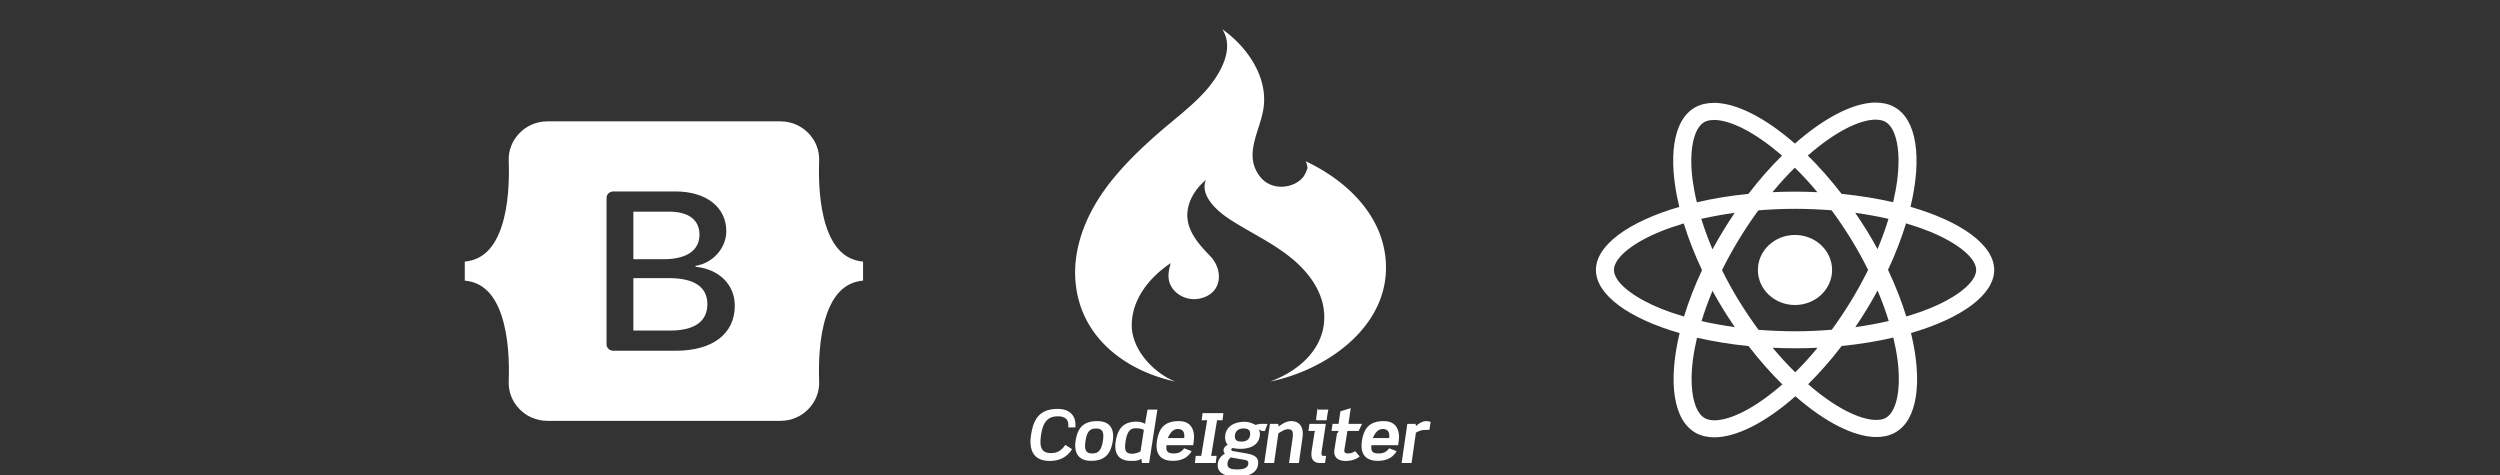 <?xml version="1.0" encoding="UTF-8" standalone="no"?>
<svg
   fill="none"
   height="100"
   viewBox="0 0 526 100"
   width="526"
   version="1.1"
   id="svg5"
   sodipodi:docname="brand.svg"
   xml:space="preserve"
   inkscape:version="1.3.2 (091e20e, 2023-11-25, custom)"
   xmlns:inkscape="http://www.inkscape.org/namespaces/inkscape"
   xmlns:sodipodi="http://sodipodi.sourceforge.net/DTD/sodipodi-0.dtd"
   xmlns="http://www.w3.org/2000/svg"
   xmlns:svg="http://www.w3.org/2000/svg"><rect x="0" y="0" width="526" height="100" fill="#333333" stroke="none"/><defs
     id="defs5" /><sodipodi:namedview
     id="namedview5"
     pagecolor="#ffffff"
     bordercolor="#000000"
     borderopacity="0.25"
     inkscape:showpageshadow="2"
     inkscape:pageopacity="0.0"
     inkscape:pagecheckerboard="0"
     inkscape:deskcolor="#d1d1d1"
     inkscape:zoom="0.64448669"
     inkscape:cx="166.0236"
     inkscape:cy="148.17994"
     inkscape:window-width="1366"
     inkscape:window-height="715"
     inkscape:window-x="-8"
     inkscape:window-y="-8"
     inkscape:window-maximized="1"
     inkscape:current-layer="svg5" /><clipPath
     id="a"><path
       d="m142 20h100v60.16h-100z"
       id="path1" /></clipPath><clipPath
     id="b"><path
       d="m0 10h100v79.68h-100z"
       id="path2" /></clipPath><g
     style="fill:none"
     id="g8"
     transform="matrix(0.838,0,0,0.791,61.382,12.708)"><g
       fill="#ffffff"
       id="g5-1"
       transform="translate(43.445,6.206)"><path
         d="m 384,49.537 c 0,-6.625 -8.296,-12.903 -21.015,-16.796 2.935,-12.964 1.631,-23.278 -4.117,-26.58 -1.325,-0.775 -2.875,-1.141 -4.566,-1.141 v 4.545 c 0.937,0 1.691,0.183 2.323,0.53 2.772,1.59 3.975,7.644 3.037,15.43 -0.224,1.916 -0.591,3.934 -1.039,5.993 -3.995,-0.978 -8.357,-1.732 -12.943,-2.222 -2.752,-3.771 -5.606,-7.195 -8.48,-10.192 6.645,-6.176 12.882,-9.56 17.122,-9.56 V 5 C 348.717,5 341.379,8.995 333.959,15.925 326.54,9.036 319.202,5.082 313.596,5.082 v 4.545 c 4.22,0 10.477,3.363 17.122,9.499 -2.853,2.996 -5.707,6.4 -8.418,10.171 -4.607,0.489 -8.969,1.243 -12.964,2.242 -0.468,-2.038 -0.815,-4.016 -1.06,-5.911 -0.958,-7.786 0.225,-13.84 2.976,-15.45 0.612,-0.367 1.407,-0.53 2.344,-0.53 V 5.102 c -1.712,0 -3.261,0.367 -4.606,1.141 C 303.262,9.545 301.978,19.839 304.934,32.762 292.255,36.675 284,42.933 284,49.537 c 0,6.625 8.296,12.903 21.015,16.796 -2.935,12.964 -1.631,23.278 4.117,26.58 1.325,0.774 2.875,1.141 4.587,1.141 5.605,0 12.943,-3.995 20.363,-10.925 7.419,6.889 14.757,10.844 20.362,10.844 1.713,0 3.262,-0.367 4.607,-1.141 5.728,-3.302 7.012,-13.596 4.056,-26.518 C 375.745,62.419 384,56.142 384,49.537 Z M 357.461,35.942 c -0.754,2.629 -1.692,5.34 -2.752,8.051 -0.835,-1.631 -1.712,-3.261 -2.67,-4.892 -0.937,-1.631 -1.936,-3.22 -2.935,-4.77 2.894,0.428 5.687,0.958 8.357,1.61 z m -9.335,21.708 c -1.59,2.752 -3.221,5.361 -4.913,7.786 -3.037,0.265 -6.115,0.408 -9.213,0.408 -3.078,0 -6.156,-0.143 -9.172,-0.387 -1.692,-2.426 -3.343,-5.014 -4.933,-7.746 -1.549,-2.67 -2.956,-5.381 -4.24,-8.113 1.264,-2.731 2.691,-5.463 4.219,-8.133 1.59,-2.752 3.221,-5.361 4.913,-7.786 3.037,-0.265 6.115,-0.408 9.213,-0.408 3.078,0 6.156,0.143 9.172,0.387 1.692,2.426 3.343,5.014 4.933,7.746 1.549,2.67 2.956,5.381 4.24,8.113 -1.284,2.731 -2.691,5.463 -4.219,8.133 z M 354.709,55 c 1.101,2.731 2.039,5.463 2.813,8.113 -2.67,0.652 -5.483,1.203 -8.398,1.631 0.999,-1.569 1.998,-3.18 2.936,-4.831 0.937,-1.631 1.814,-3.282 2.649,-4.912 z m -20.668,21.749 c -1.896,-1.957 -3.792,-4.138 -5.667,-6.523 1.835,0.082 3.71,0.143 5.606,0.143 1.916,0 3.811,-0.041 5.666,-0.143 -1.834,2.385 -3.73,4.566 -5.605,6.523 z M 318.876,64.743 c -2.895,-0.428 -5.687,-0.958 -8.357,-1.61 0.754,-2.629 1.691,-5.34 2.751,-8.051 0.836,1.631 1.712,3.261 2.67,4.892 0.958,1.631 1.937,3.22 2.936,4.77 z m 15.063,-42.417 c 1.895,1.957 3.791,4.138 5.666,6.523 -1.834,-0.082 -3.709,-0.143 -5.605,-0.143 -1.916,0 -3.812,0.041 -5.667,0.143 1.835,-2.385 3.731,-4.566 5.606,-6.523 z m -15.084,12.006 c -0.998,1.569 -1.997,3.18 -2.935,4.831 -0.938,1.631 -1.814,3.261 -2.65,4.892 -1.1,-2.731 -2.038,-5.463 -2.813,-8.113 2.671,-0.632 5.483,-1.182 8.398,-1.61 z m -18.447,25.52 c -7.215,-3.078 -11.883,-7.114 -11.883,-10.314 0,-3.2 4.668,-7.256 11.883,-10.314 1.753,-0.754 3.669,-1.427 5.647,-2.059 1.161,3.995 2.69,8.153 4.586,12.413 -1.875,4.24 -3.384,8.377 -4.525,12.352 -2.018,-0.632 -3.934,-1.325 -5.708,-2.079 z m 10.967,29.128 c -2.772,-1.59 -3.975,-7.644 -3.037,-15.43 0.224,-1.916 0.591,-3.934 1.039,-5.993 3.995,0.978 8.357,1.733 12.943,2.222 2.752,3.771 5.606,7.195 8.48,10.192 -6.645,6.176 -12.882,9.56 -17.122,9.56 -0.917,-0.02 -1.692,-0.204 -2.303,-0.55 z m 48.349,-15.532 c 0.958,7.786 -0.225,13.84 -2.976,15.45 -0.612,0.367 -1.407,0.53 -2.344,0.53 -4.22,0 -10.477,-3.363 -17.122,-9.498 2.853,-2.996 5.707,-6.4 8.418,-10.171 4.607,-0.489 8.969,-1.243 12.964,-2.242 0.468,2.059 0.835,4.036 1.06,5.931 z m 7.847,-13.596 c -1.753,0.754 -3.669,1.427 -5.646,2.059 -1.162,-3.995 -2.691,-8.153 -4.586,-12.413 1.875,-4.24 3.383,-8.377 4.525,-12.352 2.018,0.632 3.934,1.325 5.728,2.079 7.215,3.078 11.883,7.114 11.883,10.314 -0.02,3.2 -4.688,7.256 -11.904,10.314 z"
         id="path4-0" /><path
         d="m 333.98,58.857 c 5.145,0 9.315,-4.17 9.315,-9.315 0,-5.145 -4.17,-9.315 -9.315,-9.315 -5.144,0 -9.315,4.17 -9.315,9.315 0,5.145 4.171,9.315 9.315,9.315 z"
         id="path5-7" /></g><g
       clip-path="url(#b-2)"
       id="g7"
       transform="translate(43.445,6.206)"><path
         clip-rule="evenodd"
         d="m 20.77,10.008 c -5.706,0 -9.928,4.994 -9.739,10.41 0.181,5.203 -0.054,11.942 -1.751,17.438 C 7.578,43.367 4.701,46.86 0,47.308 v 5.061 c 4.701,0.449 7.578,3.94 9.28,9.452 1.697,5.496 1.932,12.235 1.751,17.438 -0.189,5.415 4.033,10.41 9.74,10.41 h 58.466 c 5.706,0 9.927,-4.994 9.738,-10.41 -0.181,-5.203 0.054,-11.942 1.751,-17.438 1.702,-5.512 4.573,-9.004 9.274,-9.452 v -5.061 C 95.299,46.859 92.429,43.368 90.726,37.856 89.029,32.361 88.794,25.621 88.975,20.418 89.165,15.003 84.943,10.008 79.237,10.008 H 20.77 Z m 47.026,49.036 c 0,7.458 -5.563,11.98 -14.794,11.98 H 37.288 c -0.45,0 -0.881,-0.179 -1.198,-0.496 -0.318,-0.318 -0.496,-0.749 -0.496,-1.198 v -38.983 c 0,-0.45 0.178,-0.881 0.496,-1.198 0.318,-0.318 0.749,-0.496 1.198,-0.496 h 15.625 c 7.697,0 12.749,4.17 12.749,10.571 0,4.493 -3.398,8.516 -7.728,9.22 v 0.234 c 5.894,0.646 9.862,4.729 9.862,10.367 z M 51.289,34.025 h -8.96 v 12.656 h 7.547 c 5.834,0 9.051,-2.349 9.051,-6.548 -6e-4,-3.935 -2.766,-6.108 -7.637,-6.108 z m -8.96,17.678 v 13.947 h 9.29 c 6.074,0 9.292,-2.437 9.292,-7.018 0,-4.58 -3.308,-6.93 -9.682,-6.93 h -8.899 z"
         fill="#ffffff"
         fill-rule="evenodd"
         id="path7" /></g><path
       d="m 190.623,104.453 c -2.042,0 -2.636,-1.189 -2.636,-2.971 0,-0.594 0.075,-1.264 0.166,-1.969 0.447,-3.081 1.539,-4.844 4.176,-4.844 1.783,0 2.652,0.797 2.652,2.246 v 0.706 h 1.769 c 0.02,0 0.02,-0.65 0.02,-0.798 0,-2.116 -1.281,-4.123 -4.438,-4.123 -4.289,0 -6.053,2.33 -6.702,6.897 -0.093,0.613 -0.149,1.185 -0.149,1.796 0,2.692 1.059,5.141 4.846,5.141 2.877,0 4.586,-1.403 5.588,-3.13 l -1.69,-1.138 c -1.095,1.727 -2.284,2.187 -3.602,2.187 z m 11.604,-8.503 c -3.435,0 -4.92,1.763 -5.421,5.271 a 9.154,9.154 0 0 0 -0.094,1.226 c 0,2.264 1.058,4.066 3.991,4.066 3.435,0 4.94,-1.839 5.441,-5.292 0.055,-0.445 0.093,-0.854 0.093,-1.262 0,-2.302 -1.094,-4.01 -4.01,-4.01 z m 1.43,5.272 c -0.372,2.544 -1.169,3.324 -2.674,3.324 -1.206,0 -1.8,-0.502 -1.8,-2.005 0,-0.372 0.037,-0.817 0.111,-1.319 0.372,-2.525 1.114,-3.304 2.636,-3.304 1.226,0 1.837,0.501 1.837,2.023 0,0.371 -0.037,0.799 -0.112,1.281 z m 11.216,-8.338 -0.575,3.408 c -0.037,0.296 -0.018,0.198 0.094,0.476 -0.538,-0.408 -1.505,-0.678 -2.154,-0.678 -3.082,0 -4.808,1.395 -5.365,5.294 a 7.619,7.619 0 0 0 -0.093,1.244 c 0,2.842 1.671,3.901 3.917,3.901 0.948,0 1.876,0.02 2.599,-0.592 l 0.185,1.155 h 1.783 l 2.079,-14.209 z m -1.764,11.123 c -0.835,0.5 -1.651,0.613 -2.152,0.613 -1.355,0 -1.727,-0.706 -1.727,-1.838 0,-0.427 0.055,-0.927 0.131,-1.467 0.426,-2.952 1.374,-3.472 2.599,-3.472 0.797,0 1.41,0.131 1.987,0.447 z m 9.655,-8.057 c -3.399,0 -4.994,1.614 -5.533,5.271 -0.057,0.446 -0.094,0.874 -0.094,1.282 0,2.507 1.282,4.011 4.103,4.011 2.191,0 3.826,-0.91 4.698,-2.581 l -1.875,-0.761 c -0.538,0.816 -1.262,1.374 -2.543,1.374 -1.374,0 -1.931,-0.37 -1.931,-1.595 0,-0.242 0.019,-0.593 0.056,-0.593 h 6.701 c 0.094,-0.947 0.204,-1.617 0.204,-2.172 0,-1.855 -0.705,-4.234 -3.786,-4.234 z m 1.281,4.513 h -4.085 c 0.409,-0.947 1.095,-2.413 2.507,-2.413 1.095,0 1.634,0.64 1.634,1.735 0,0.186 -0.018,0.678 -0.056,0.678 z m 9.65,-4.736 0.223,-1.894 h -5.236 l -0.222,1.894 h 1.374 l -1.484,9.472 h -1.375 l -0.221,1.895 h 5.235 l 0.224,-1.895 h -1.375 l 1.485,-9.472 z m 10.639,2.842 0.669,-1.894 h -1.801 l -1.299,0.268 c -0.724,-0.463 -1.709,-0.811 -2.636,-0.811 -2.656,0 -4.92,1.283 -4.92,4.198 0,0.818 0.297,1.478 0.649,1.924 -0.556,0.296 -1.039,0.793 -1.039,1.462 0,0.297 0.111,0.6 0.334,0.878 -1.115,0.669 -1.8,1.779 -1.8,3.077 0,2.508 2.617,3.043 4.622,3.043 2.525,0 5.533,-0.577 5.533,-3.789 0,-1.095 -0.687,-1.95 -2.673,-2.322 l -3.583,-0.669 c -0.408,-0.075 -0.501,-0.205 -0.501,-0.39 0,-0.279 0.169,-0.426 0.446,-0.426 l 0.242,0.037 c 0.483,0.111 1.04,0.168 1.615,0.168 2.581,0 4.883,-1.115 4.883,-4.011 0,-0.409 -0.074,-0.686 -0.259,-1.132 0.315,0.149 0.724,0.39 0.89,0.39 h 0.628 z m -5.104,7.685 c 0.705,0.131 0.946,0.39 0.946,0.854 0,1.504 -1.615,1.69 -2.784,1.69 -1.782,0 -2.45,-0.426 -2.45,-1.374 0,-0.836 0.241,-1.225 0.799,-1.82 z m -0.763,-4.863 c -1.077,0 -1.671,-0.389 -1.671,-1.319 0,-1.374 0.799,-2.172 2.191,-2.172 1.114,0 1.653,0.464 1.653,1.373 0,1.374 -0.781,2.118 -2.173,2.118 z m 12.463,-5.44 c -1.04,0 -1.967,0.51 -3.119,1.419 l -0.167,-0.695 h -2.043 l -1.429,10.419 h 2.469 l 1.077,-7.901 c 0.724,-0.445 1.615,-1.092 2.376,-1.092 0.928,0 1.263,0.448 1.263,1.301 0,0.204 -0.02,0.81 -0.057,1.032 l -0.908,6.66 h 2.47 l 0.909,-6.714 c 0.038,-0.314 0.075,-0.832 0.075,-1.128 0,-1.766 -0.836,-3.301 -2.915,-3.301 z m 7.605,8.533 0.019,-0.255 1.076,-7.554 h -4.103 l -0.259,1.894 h 1.8 c -0.149,0 -0.241,0.166 -0.259,0.316 l -0.743,5.031 c -0.037,0.242 -0.055,0.746 -0.055,0.949 0,1.299 0.705,2.23 2.152,2.23 h 1.263 l 0.279,-1.895 h -0.798 c -0.279,0 -0.371,-0.493 -0.371,-0.716 z m 1.596,-11.598 h -2.414 c -0.149,0 -0.149,-0.547 -0.167,-0.361 l -0.335,2.669 c -0.019,0.168 -0.019,0.534 0.13,0.534 h 2.415 c 0.149,0 0.149,-0.649 0.167,-0.818 l 0.335,-2.06 c 0.019,-0.186 0.019,0.036 -0.131,0.036 z m 5.035,11.661 c -0.612,0 -0.909,-0.26 -0.909,-0.816 l 0.019,-0.038 0.78,-5.124 h 2.822 l 0.854,-1.894 h -3.416 l 0.575,-4.169 -2.598,0.831 -0.465,3.338 h -1.503 l -0.259,1.894 h 1.745 c -0.167,0.947 -0.334,0.333 -0.352,0.519 l -0.669,4.493 c -0.037,0.205 -0.037,0.353 -0.037,0.538 0,1.764 1.299,2.424 2.86,2.424 1.447,0 2.617,-0.423 3.528,-1.185 l -1.152,-1.417 c -0.577,0.352 -0.966,0.606 -1.821,0.606 z m 9.06,-8.596 c -3.397,0 -4.994,1.614 -5.533,5.271 -0.055,0.446 -0.093,0.874 -0.093,1.282 0,2.507 1.281,4.011 4.103,4.011 2.191,0 3.826,-0.91 4.697,-2.581 l -1.875,-0.761 c -0.538,0.816 -1.262,1.374 -2.544,1.374 -1.373,0 -1.931,-0.37 -1.931,-1.595 0,-0.242 0.02,-0.593 0.057,-0.593 h 6.702 c 0.093,-0.947 0.204,-1.617 0.204,-2.172 0,-1.855 -0.705,-4.234 -3.788,-4.234 z m 1.282,4.513 h -4.084 c 0.408,-0.947 1.094,-2.413 2.506,-2.413 1.095,0 1.634,0.64 1.634,1.735 0,0.186 -0.019,0.678 -0.056,0.678 z m 9.339,-4.513 c -0.891,0 -1.727,0.511 -2.563,1.308 l -0.148,-0.584 h -2.041 L 278.666,107.093 h 2.488 l 1.095,-8.069 c 0.65,-0.389 1.393,-0.721 2.098,-0.721 0.446,0 0.872,-0.071 1.281,-0.015 l 0.317,-2.153 C 285.572,96.061 285.201,95.95 284.848,95.95 Z M 221.797,85.422 c -5.62,-2.429 -10.878,-8.603 -10.891,-14.92 -0.015,-6.887 4.349,-12.735 9.778,-16.577 -0.653,2.466 -1.009,4.721 0.608,6.926 1.503,2.051 4.136,3.047 6.621,2.506 5.808,-1.271 6.075,-7.656 2.631,-11.376 -3.404,-3.684 -6.698,-7.845 -5.402,-13.187 0.649,-2.678 2.293,-5.186 4.376,-6.979 -1.601,4.208 2.949,8.357 5.947,10.424 5.2,3.586 10.906,6.296 15.687,10.5 5.029,4.418 8.744,10.392 7.994,17.32 -0.813,7.51 -6.78,12.733 -13.474,15.369 14.144,-3.122 28.759,-14.1 29.059,-29.786 0.248,-12.905 -8.605,-22.837 -19.572,-28.523 l -0.573,-0.313 c 0.301,0.73 0.4,1.352 0.388,1.908 0.098,-0.41 0.165,-0.832 0.184,-1.266 a 6.172,6.172 0 0 1 -0.201,1.53 l 0.017,-0.264 a 6.429,6.429 0 0 1 -0.812,1.935 l 0.161,-0.173 c -2.188,3.629 -8.111,4.417 -11.037,0.659 -4.704,-6.044 0.099,-12.561 0.77,-18.962 0.841,-8.022 -4.19,-15.809 -10.427,-20.47 3.435,5.557 -1.091,12.91 -4.712,17.02 -3.511,3.984 -7.781,7.311 -11.657,10.931 -4.164,3.888 -8.167,7.984 -11.589,12.548 -6.845,9.134 -11.035,20.623 -7.956,32.018 3.077,11.388 12.942,18.637 24.081,21.2 z"
       fill="#ee4323"
       id="path1-1"
       style="fill:#ffffff;stroke-width:0.392" /></g></svg>
